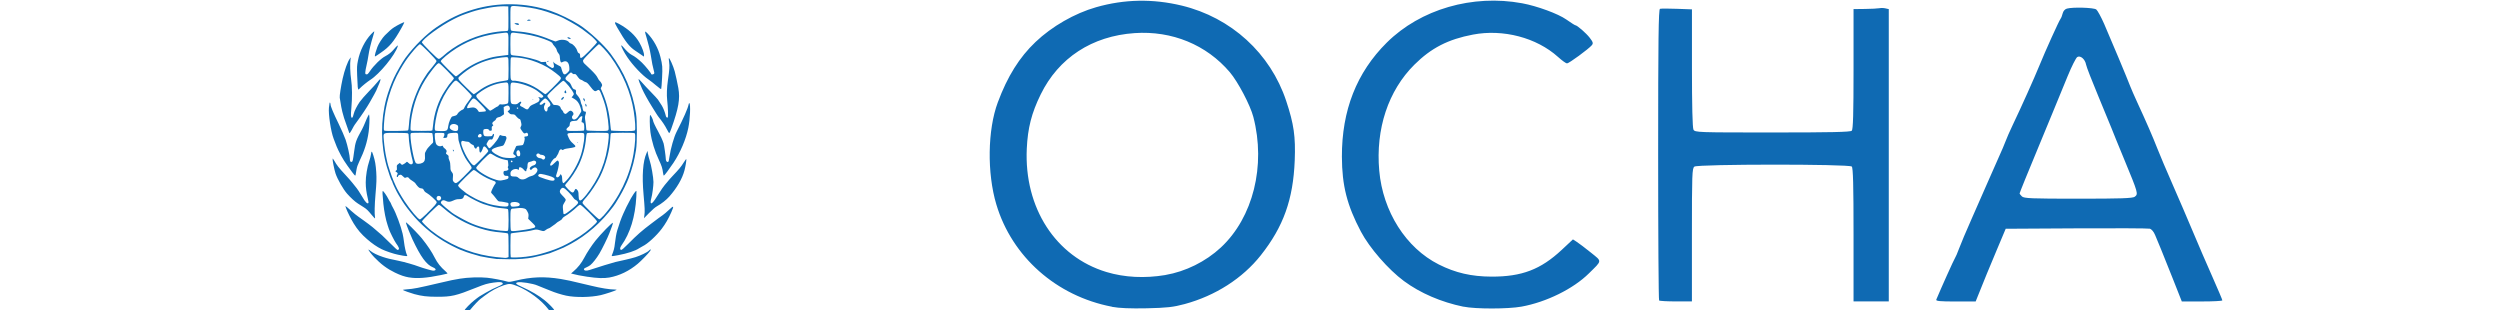 <?xml version="1.0" encoding="UTF-8" standalone="no"?>
<!-- Created with Inkscape (http://www.inkscape.org/) -->

<svg
   xmlns:dc="http://purl.org/dc/elements/1.1/"
   xmlns:cc="http://creativecommons.org/ns#"
   xmlns:rdf="http://www.w3.org/1999/02/22-rdf-syntax-ns#"
   xmlns:svg="http://www.w3.org/2000/svg"
   xmlns="http://www.w3.org/2000/svg"
   xmlns:sodipodi="http://sodipodi.sourceforge.net/DTD/sodipodi-0.dtd"
   xmlns:inkscape="http://www.inkscape.org/namespaces/inkscape"
   width="274"
   height="34"
   viewBox="0 0 72.496 8.996"
   version="1.1"
   id="svg8"
   inkscape:version="0.92.1 r15371"
   sodipodi:docname="oracle_logo2.svg">
  <defs
     id="defs2" />
  <sodipodi:namedview
     id="base"
     pagecolor="#ffffff"
     bordercolor="#666666"
     borderopacity="1.0"
     inkscape:pageopacity="0.0"
     inkscape:pageshadow="2"
     inkscape:zoom="5.5999999"
     inkscape:cx="139.68175"
     inkscape:cy="-24.021369"
     inkscape:document-units="mm"
     inkscape:current-layer="layer1"
     showgrid="false"
     inkscape:window-width="1842"
     inkscape:window-height="1051"
     inkscape:window-x="-9"
     inkscape:window-y="-9"
     inkscape:window-maximized="1"
     height="100mm"
     units="px" />
  <g
     inkscape:label="Layer 1"
     inkscape:groupmode="layer"
     id="layer1"
     transform="translate(0,-288.004)">
    <path
       sodipodi:nodetypes="csscsssscsccssssssscscccssscsccscscsscscccsccccscccscscscccccccccsscccsccccscscccccccccccscsccsccccccccccscccccccccccscsc"
       inkscape:connector-curvature="0"
       id="path23"
       d="m 32.248,296.899 c -1.611,-0.306 -2.903,-1.448 -3.356,-2.967 -0.272,-0.911 -0.254,-2.163 0.042,-2.958 0.282,-0.757 0.625,-1.306 1.094,-1.752 0.477,-0.454 1.137,-0.832 1.758,-1.009 0.819,-0.234 1.644,-0.249 2.482,-0.047 1.434,0.346 2.572,1.385 3.03,2.766 0.223,0.673 0.274,1.031 0.247,1.726 -0.045,1.13 -0.327,1.919 -0.983,2.748 -0.531,0.671 -1.316,1.173 -2.208,1.415 -0.329,0.089 -0.514,0.11 -1.099,0.123 -0.477,0.01 -0.801,-0.004 -1.008,-0.042 z m 1.549,-0.921 c 0.582,-0.099 1.166,-0.388 1.605,-0.796 0.936,-0.87 1.311,-2.376 0.943,-3.787 -0.089,-0.341 -0.445,-1.018 -0.682,-1.297 -0.678,-0.797 -1.678,-1.208 -2.761,-1.134 -1.234,0.084 -2.205,0.718 -2.725,1.781 -0.264,0.539 -0.374,0.971 -0.402,1.571 -0.079,1.714 0.836,3.131 2.31,3.576 0.525,0.158 1.111,0.188 1.712,0.087 z m 8.641,0.92 c -0.646,-0.133 -1.252,-0.394 -1.726,-0.744 -0.452,-0.334 -0.998,-0.961 -1.247,-1.432 -0.404,-0.764 -0.549,-1.337 -0.552,-2.173 -0.004,-1.345 0.427,-2.442 1.302,-3.31 0.976,-0.968 2.486,-1.406 3.926,-1.14 0.435,0.081 1.041,0.303 1.279,0.47 0.131,0.092 0.247,0.166 0.26,0.166 0.053,0 0.318,0.231 0.422,0.367 0.095,0.124 0.104,0.159 0.058,0.214 -0.088,0.106 -0.662,0.527 -0.719,0.527 -0.029,0 -0.147,-0.085 -0.262,-0.189 -0.622,-0.559 -1.589,-0.813 -2.465,-0.647 -0.72,0.136 -1.211,0.388 -1.698,0.872 -0.759,0.753 -1.128,1.865 -1.02,3.074 0.105,1.186 0.774,2.24 1.726,2.72 0.484,0.244 0.948,0.351 1.531,0.353 0.877,0.002 1.424,-0.206 2.035,-0.776 l 0.325,-0.304 0.117,0.076 c 0.064,0.042 0.246,0.18 0.405,0.308 0.327,0.264 0.332,0.217 -0.06,0.603 -0.454,0.448 -1.233,0.832 -1.954,0.963 -0.392,0.071 -1.336,0.072 -1.683,3.9e-4 z m 5.674,-0.18 c -0.016,-0.016 -0.028,-1.921 -0.028,-4.235 0,-3.327 0.011,-4.21 0.053,-4.223 0.029,-0.01 0.25,-0.01 0.49,-5.6e-4 l 0.437,0.016 v 1.703 c 0,1.092 0.016,1.733 0.044,1.785 0.043,0.08 0.113,0.082 2.292,0.082 1.692,0 2.261,-0.012 2.299,-0.051 0.038,-0.038 0.051,-0.494 0.051,-1.789 v -1.738 l 0.33,-0.004 c 0.182,-0.002 0.369,-0.012 0.415,-0.021 0.047,-0.01 0.128,-0.009 0.181,0.004 l 0.096,0.022 v 4.238 4.238 h -0.511 -0.511 v -1.93 c 0,-1.444 -0.013,-1.943 -0.051,-1.981 -0.075,-0.075 -4.461,-0.073 -4.564,0.002 -0.066,0.049 -0.072,0.218 -0.072,1.981 l 1.6e-4,1.928 h -0.462 c -0.254,0 -0.474,-0.012 -0.49,-0.028 z m 8.037,-0.025 c 0.134,-0.321 0.516,-1.171 0.542,-1.204 0.018,-0.024 0.072,-0.148 0.119,-0.277 0.047,-0.129 0.213,-0.522 0.369,-0.873 0.156,-0.351 0.367,-0.831 0.468,-1.065 0.101,-0.234 0.245,-0.56 0.32,-0.724 0.075,-0.164 0.162,-0.368 0.193,-0.453 0.031,-0.086 0.123,-0.296 0.206,-0.469 0.251,-0.524 0.625,-1.359 0.772,-1.719 0.172,-0.424 0.57,-1.303 0.616,-1.362 0.019,-0.024 0.046,-0.094 0.061,-0.156 0.016,-0.067 0.065,-0.122 0.123,-0.138 0.178,-0.048 0.78,-0.029 0.851,0.026 0.037,0.029 0.139,0.216 0.227,0.415 0.185,0.422 0.688,1.625 0.757,1.811 0.026,0.07 0.119,0.281 0.205,0.469 0.254,0.548 0.451,1 0.584,1.342 0.068,0.176 0.268,0.645 0.443,1.044 0.175,0.398 0.439,1.012 0.586,1.363 0.147,0.351 0.399,0.936 0.561,1.299 0.161,0.363 0.293,0.675 0.293,0.692 -1.61e-4,0.018 -0.265,0.032 -0.588,0.032 h -0.588 l -0.248,-0.628 c -0.136,-0.346 -0.296,-0.743 -0.354,-0.884 -0.059,-0.141 -0.136,-0.328 -0.173,-0.416 -0.039,-0.095 -0.103,-0.17 -0.155,-0.182 -0.049,-0.012 -1.009,-0.016 -2.133,-0.01 l -2.044,0.012 -0.251,0.596 c -0.229,0.543 -0.381,0.914 -0.556,1.353 l -0.064,0.16 h -0.582 c -0.449,0 -0.577,-0.012 -0.56,-0.053 z m 5.758,-2.986 c 0.104,-0.076 0.094,-0.11 -0.295,-1.05 -0.179,-0.434 -0.352,-0.855 -0.382,-0.937 -0.031,-0.082 -0.205,-0.504 -0.386,-0.937 -0.181,-0.433 -0.339,-0.84 -0.35,-0.903 -0.028,-0.159 -0.166,-0.278 -0.256,-0.222 -0.038,0.024 -0.163,0.272 -0.278,0.552 -0.115,0.28 -0.312,0.758 -0.437,1.063 -0.125,0.305 -0.307,0.746 -0.405,0.98 -0.298,0.715 -0.553,1.344 -0.553,1.362 0,0.01 0.03,0.047 0.067,0.084 0.058,0.058 0.266,0.067 1.632,0.067 1.243,0 1.581,-0.012 1.643,-0.057 z"
       style="fill:#0f6ab3;stroke-width:0.043" />
    <path
       sodipodi:nodetypes="ssccsccscccssccccscscscscccccccsccccccccsccscccccscccscscccccsccccssscccscccscccccsccccssccsccsscssssscsccsccccccccsccscsssscccssssccscsccccccccccccccsccsccccccccccsccccccccscscccccccscccsssccscccccsccscccscccccsscccscccsccscsccccscccsccscsccsscsccccsscccsccscccccccccscsccscsccccccccscccssccscsscccccccccccccsccccscssccccccscsccsscccccssccccccccscsscccccccscscccccccccccccsscccccsccsccssccccsscccccccssccccccccccccccccccccsccsccscssccccscsccsccscccccscccccccccssccccccsccccccscccsccccccsccccccsccccccccscccsssscscccccccccsssccsccccscccccscsscccccssccccccccscccsccccscsccccscccccccccsccccssscccccsccccccccccsscsssscscccscscscscccsccssccccccccccccsccccssscccccccsccscccccccscccscscscccsccccscssccsscsccccccccsccscsccsccsccccsccsccscccccsccsssscccccccccccssscscscscccccccccsscscsccccssssssccssccssscscssscccscsscsscccsccccssccccscccccccccsscccccccscccscsccsccccccccsccsssccsccccccscccscsccccccccccccsscccssccsscccccscccssscccccsccccsccccccsscccscsssccccccssccsccccsccscscssccsccsscccccccsccccccccccccccscsccccccccccccccsscscccccsccccsscscccsccsscccsssccc"
       style="fill:#0f6ab3;stroke-width:0.014"
       d="m 13.514,297.033 c -0.021,-0.011 -0.038,-0.028 -0.038,-0.038 0,-0.024 0.166,-0.194 0.269,-0.276 0.145,-0.115 0.157,-0.123 0.338,-0.226 0.166,-0.094 0.216,-0.119 0.421,-0.209 0.06,-0.026 0.078,-0.041 0.075,-0.059 -0.008,-0.043 -0.09,-0.051 -0.267,-0.026 -0.184,0.026 -0.255,0.047 -0.502,0.146 -0.591,0.237 -0.717,0.266 -1.14,0.265 -0.292,-6.7e-4 -0.434,-0.018 -0.655,-0.077 -0.109,-0.03 -0.314,-0.103 -0.332,-0.12 -0.006,-0.005 0.046,-0.014 0.116,-0.019 0.204,-0.015 0.302,-0.034 0.939,-0.183 0.342,-0.08 0.415,-0.096 0.601,-0.126 0.222,-0.037 0.573,-0.049 0.785,-0.027 0.151,0.015 0.456,0.073 0.588,0.112 0.049,0.014 0.076,0.011 0.232,-0.026 0.469,-0.113 0.838,-0.127 1.316,-0.05 0.125,0.02 0.418,0.081 0.454,0.095 0.009,0.004 0.073,0.018 0.14,0.033 0.068,0.015 0.2,0.046 0.293,0.069 0.279,0.068 0.535,0.109 0.681,0.109 0.035,0 0.056,0.005 0.048,0.012 -0.022,0.02 -0.334,0.123 -0.458,0.151 -0.287,0.065 -0.73,0.072 -1.002,0.014 -0.141,-0.03 -0.328,-0.089 -0.458,-0.144 -0.041,-0.018 -0.133,-0.054 -0.205,-0.082 -0.071,-0.028 -0.148,-0.059 -0.171,-0.069 -0.123,-0.056 -0.488,-0.114 -0.573,-0.09 -0.083,0.023 -0.051,0.053 0.152,0.144 0.236,0.106 0.464,0.24 0.627,0.371 0.125,0.101 0.28,0.259 0.28,0.288 0,0.022 -0.027,0.043 -0.069,0.053 -0.031,0.008 -0.042,-7.7e-4 -0.095,-0.071 -0.202,-0.267 -0.566,-0.54 -0.9,-0.675 -0.192,-0.077 -0.235,-0.08 -0.395,-0.026 -0.186,0.063 -0.377,0.167 -0.553,0.302 -0.043,0.033 -0.097,0.073 -0.12,0.091 -0.054,0.04 -0.197,0.19 -0.286,0.3 -0.038,0.047 -0.076,0.085 -0.084,0.085 -0.009,-2.9e-4 -0.033,-0.01 -0.053,-0.021 z m -1.648,-0.983 c -0.141,-0.025 -0.25,-0.062 -0.414,-0.141 -0.223,-0.107 -0.411,-0.247 -0.6,-0.446 -0.081,-0.085 -0.177,-0.211 -0.168,-0.221 0.004,-0.004 0.029,0.013 0.056,0.036 0.065,0.057 0.203,0.125 0.362,0.177 0.13,0.043 0.204,0.061 0.453,0.111 0.172,0.035 0.453,0.115 0.598,0.171 0.094,0.036 0.372,0.116 0.403,0.116 0.102,0 0.101,-0.054 -1.06e-4,-0.096 -0.191,-0.077 -0.356,-0.303 -0.595,-0.812 -0.062,-0.133 -0.175,-0.416 -0.187,-0.471 -0.007,-0.032 -0.004,-0.03 0.052,0.02 0.112,0.101 0.33,0.328 0.407,0.423 0.167,0.208 0.288,0.389 0.376,0.564 0.075,0.149 0.169,0.267 0.307,0.387 0.051,0.044 0.068,0.067 0.054,0.071 -0.011,0.004 -0.095,0.023 -0.188,0.042 -0.406,0.085 -0.696,0.106 -0.917,0.067 z m 5.174,-0.019 c -0.228,-0.036 -0.31,-0.052 -0.428,-0.083 l -0.053,-0.014 0.059,-0.05 c 0.139,-0.118 0.241,-0.246 0.329,-0.414 0.071,-0.137 0.208,-0.345 0.317,-0.483 0.15,-0.189 0.49,-0.539 0.508,-0.521 0.005,0.005 -0.009,0.053 -0.029,0.108 -0.021,0.055 -0.053,0.139 -0.071,0.188 -0.048,0.13 -0.21,0.46 -0.292,0.597 -0.081,0.135 -0.194,0.279 -0.262,0.333 -0.025,0.02 -0.077,0.05 -0.117,0.067 -0.058,0.025 -0.071,0.036 -0.067,0.059 0.005,0.038 0.073,0.045 0.159,0.016 0.249,-0.083 0.679,-0.215 0.753,-0.232 0.049,-0.011 0.175,-0.039 0.28,-0.063 0.105,-0.023 0.24,-0.058 0.3,-0.077 0.148,-0.047 0.348,-0.143 0.388,-0.188 0.049,-0.053 0.078,-0.047 0.039,0.008 -0.05,0.072 -0.255,0.283 -0.359,0.371 -0.248,0.209 -0.531,0.346 -0.826,0.399 -0.154,0.028 -0.359,0.02 -0.628,-0.022 z m -2.621,-0.514 c -0.112,-0.012 -0.41,-0.061 -0.491,-0.081 -0.137,-0.034 -0.43,-0.126 -0.473,-0.148 -0.021,-0.011 -0.044,-0.02 -0.05,-0.02 -0.024,-1.9e-4 -0.265,-0.114 -0.411,-0.195 -0.363,-0.199 -0.697,-0.465 -0.971,-0.772 -0.13,-0.146 -0.296,-0.363 -0.362,-0.474 -0.055,-0.093 -0.064,-0.107 -0.108,-0.177 -0.045,-0.07 -0.176,-0.344 -0.176,-0.367 0,-0.009 -0.005,-0.023 -0.012,-0.03 -0.02,-0.021 -0.096,-0.234 -0.147,-0.409 -0.183,-0.633 -0.187,-1.354 -0.01,-2 0.046,-0.167 0.136,-0.412 0.214,-0.58 0.076,-0.164 0.251,-0.468 0.334,-0.58 0.252,-0.341 0.614,-0.698 0.911,-0.897 0.37,-0.248 0.667,-0.391 1.051,-0.506 0.728,-0.219 1.53,-0.204 2.252,0.04 0.237,0.08 0.608,0.261 0.831,0.404 0.281,0.181 0.711,0.579 0.904,0.836 0.4,0.534 0.637,1.09 0.738,1.733 0.034,0.213 0.034,0.853 8.15e-4,1.058 -0.051,0.317 -0.097,0.49 -0.214,0.816 -0.047,0.13 -0.167,0.376 -0.261,0.533 -0.117,0.197 -0.135,0.225 -0.183,0.289 -0.344,0.462 -0.767,0.834 -1.242,1.092 -0.167,0.091 -0.233,0.121 -0.416,0.192 -0.086,0.033 -0.171,0.067 -0.188,0.074 -0.036,0.015 -0.368,0.099 -0.481,0.121 -0.193,0.038 -0.414,0.055 -0.696,0.053 -0.161,-0.001 -0.315,-0.004 -0.341,-0.007 z m 0.293,-0.045 0.035,-0.013 v -0.333 c 0,-0.267 -0.004,-0.336 -0.019,-0.349 -0.01,-0.009 -0.089,-0.022 -0.174,-0.029 -0.269,-0.024 -0.401,-0.049 -0.647,-0.125 -0.376,-0.116 -0.75,-0.323 -1.03,-0.57 -0.069,-0.061 -0.137,-0.11 -0.152,-0.11 -0.03,0 -0.49,0.453 -0.49,0.482 0,0.018 0.169,0.185 0.268,0.263 0.48,0.381 1.081,0.647 1.677,0.742 0.148,0.024 0.248,0.035 0.473,0.053 0.013,10e-4 0.039,-0.004 0.058,-0.011 z m 0.522,-0.021 c 0.239,-0.031 0.357,-0.056 0.584,-0.125 0.381,-0.115 0.625,-0.23 0.997,-0.471 0.201,-0.13 0.498,-0.386 0.498,-0.428 0,-0.038 -0.449,-0.484 -0.488,-0.484 -0.018,0 -0.053,0.022 -0.083,0.051 -0.101,0.1 -0.282,0.24 -0.375,0.29 -0.028,0.015 -0.057,0.043 -0.064,0.061 -0.007,0.019 -0.04,0.047 -0.078,0.066 -0.036,0.018 -0.077,0.046 -0.092,0.062 -0.015,0.016 -0.048,0.042 -0.075,0.058 -0.027,0.016 -0.064,0.043 -0.083,0.059 -0.019,0.017 -0.051,0.034 -0.071,0.039 -0.02,0.005 -0.055,0.024 -0.077,0.043 -0.044,0.037 -0.067,0.041 -0.131,0.021 -0.125,-0.038 -0.146,-0.04 -0.217,-0.021 -0.11,0.029 -0.299,0.058 -0.486,0.075 -0.099,0.009 -0.175,0.022 -0.181,0.032 -0.013,0.02 -0.014,0.67 -0.002,0.683 0.016,0.016 0.259,0.01 0.424,-0.012 z m -0.504,-0.76 c 0.024,-0.024 0.023,-0.603 -6.81e-4,-0.622 -0.009,-0.008 -0.069,-0.018 -0.133,-0.023 -0.201,-0.016 -0.321,-0.042 -0.58,-0.126 -0.093,-0.03 -0.376,-0.171 -0.449,-0.224 -0.071,-0.051 -0.104,-0.049 -0.119,0.008 -0.016,0.058 -0.046,0.075 -0.138,0.075 -0.061,0 -0.102,0.01 -0.17,0.042 -0.097,0.045 -0.145,0.046 -0.227,0.003 -0.051,-0.026 -0.101,-0.013 -0.122,0.031 -0.015,0.033 -0.011,0.04 0.059,0.105 0.041,0.039 0.115,0.101 0.163,0.138 0.048,0.037 0.091,0.072 0.095,0.076 0.022,0.025 0.34,0.205 0.482,0.272 0.268,0.126 0.584,0.211 0.924,0.246 0.156,0.016 0.198,0.016 0.216,-0.002 z m 0.347,-0.004 c 0.212,-0.025 0.421,-0.069 0.436,-0.092 0.02,-0.031 0.012,-0.043 -0.093,-0.145 l -0.104,-0.102 0.008,-0.067 c 0.006,-0.054 0.002,-0.08 -0.025,-0.131 -0.018,-0.035 -0.041,-0.071 -0.051,-0.079 -0.039,-0.03 -0.142,-0.045 -0.224,-0.032 -0.044,0.007 -0.103,0.013 -0.131,0.013 -0.091,1.9e-4 -0.093,0.009 -0.093,0.323 0,0.167 0.006,0.29 0.014,0.306 0.017,0.032 0.036,0.033 0.262,0.006 z m -2.697,-0.495 c 0.233,-0.226 0.291,-0.295 0.282,-0.331 -0.01,-0.038 -0.219,-0.227 -0.29,-0.262 -0.038,-0.019 -0.064,-0.044 -0.08,-0.077 -0.02,-0.042 -0.031,-0.05 -0.078,-0.056 -0.043,-0.005 -0.066,-0.019 -0.104,-0.061 -0.027,-0.03 -0.056,-0.068 -0.064,-0.084 -0.009,-0.016 -0.049,-0.049 -0.089,-0.072 -0.041,-0.023 -0.084,-0.058 -0.097,-0.077 -0.023,-0.035 -0.046,-0.038 -0.105,-0.013 -0.016,0.007 -0.036,-0.005 -0.067,-0.039 -0.024,-0.027 -0.056,-0.049 -0.07,-0.049 -0.038,0 -0.079,0.025 -0.079,0.048 0,0.011 -0.006,0.02 -0.013,0.02 -0.025,0 -0.029,-0.027 -0.008,-0.067 0.019,-0.036 0.019,-0.043 -4.12e-4,-0.062 -0.012,-0.012 -0.027,-0.021 -0.034,-0.021 -0.022,0 -0.014,-0.038 0.009,-0.046 0.018,-0.007 0.021,-0.022 0.016,-0.077 -0.006,-0.065 -0.004,-0.07 0.04,-0.104 l 0.046,-0.035 0.027,0.029 c 0.015,0.016 0.03,0.029 0.034,0.029 0.018,0 0.097,-0.047 0.12,-0.071 0.025,-0.026 0.026,-0.026 0.069,0.015 0.047,0.046 0.091,0.054 0.117,0.022 0.019,-0.023 0.016,-0.048 -0.025,-0.205 -0.036,-0.141 -0.084,-0.467 -0.084,-0.576 -5.2e-5,-0.07 -0.005,-0.087 -0.026,-0.099 -0.016,-0.009 -0.152,-0.014 -0.348,-0.014 -0.392,0 -0.366,-0.015 -0.348,0.212 0.014,0.178 0.047,0.406 0.073,0.511 0.01,0.042 0.023,0.099 0.028,0.129 0.012,0.071 0.133,0.434 0.175,0.527 0.019,0.041 0.048,0.109 0.066,0.15 0.04,0.095 0.157,0.3 0.256,0.45 0.173,0.262 0.401,0.532 0.449,0.532 0.013,0 0.105,-0.078 0.204,-0.174 z m 5.113,0.075 c 0.454,-0.511 0.767,-1.152 0.877,-1.797 0.051,-0.298 0.066,-0.583 0.033,-0.604 -0.031,-0.019 -0.677,-0.015 -0.69,0.004 -0.006,0.009 -0.012,0.066 -0.014,0.126 -0.012,0.34 -0.134,0.802 -0.299,1.13 -0.092,0.184 -0.278,0.466 -0.388,0.588 -0.106,0.119 -0.128,0.152 -0.118,0.182 0.014,0.043 0.451,0.468 0.482,0.468 0.018,0 0.061,-0.037 0.116,-0.099 z m -1.062,-0.085 c 0.089,-0.06 0.273,-0.214 0.307,-0.255 0.027,-0.034 0.03,-0.045 0.018,-0.073 -0.008,-0.018 -0.036,-0.042 -0.062,-0.053 -0.029,-0.012 -0.056,-0.037 -0.07,-0.065 -0.013,-0.025 -0.076,-0.099 -0.141,-0.165 -0.132,-0.134 -0.169,-0.148 -0.22,-0.084 -0.047,0.06 -0.037,0.108 0.038,0.18 0.036,0.035 0.076,0.08 0.089,0.099 0.023,0.035 0.022,0.038 -0.025,0.115 -0.047,0.078 -0.048,0.082 -0.04,0.19 0.004,0.06 0.01,0.118 0.013,0.127 0.008,0.026 0.038,0.021 0.094,-0.017 z m -1.701,-0.201 c 0.009,-0.009 0.016,-0.034 0.016,-0.054 0,-0.029 -0.008,-0.039 -0.031,-0.044 -0.017,-0.003 -0.063,-0.013 -0.103,-0.021 -0.04,-0.008 -0.093,-0.015 -0.118,-0.015 -0.039,0 -0.053,-0.011 -0.114,-0.092 -0.038,-0.051 -0.085,-0.107 -0.104,-0.125 -0.02,-0.018 -0.036,-0.041 -0.036,-0.051 0,-0.027 0.094,-0.219 0.116,-0.237 0.03,-0.025 0.024,-0.067 -0.011,-0.081 -0.017,-0.007 -0.074,-0.029 -0.126,-0.049 -0.116,-0.044 -0.301,-0.152 -0.39,-0.226 -0.036,-0.03 -0.077,-0.054 -0.092,-0.054 -0.034,0 -0.454,0.414 -0.454,0.448 0,0.027 0.068,0.097 0.171,0.173 0.038,0.028 0.071,0.055 0.075,0.06 0.007,0.01 0.152,0.095 0.251,0.147 0.092,0.049 0.24,0.108 0.362,0.147 0.216,0.068 0.55,0.109 0.586,0.073 z m 0.326,-0.014 c 0.051,-0.051 -0.022,-0.106 -0.142,-0.106 -0.103,0 -0.137,0.039 -0.098,0.112 0.014,0.025 0.024,0.028 0.117,0.022 0.066,-0.004 0.109,-0.014 0.123,-0.028 z m -2.282,-0.174 c 0.034,-0.037 0.018,-0.093 -0.029,-0.105 -0.044,-0.011 -0.078,0.008 -0.084,0.047 -0.011,0.074 0.064,0.112 0.113,0.058 z m 4.119,-0.018 c 0.137,-0.134 0.331,-0.416 0.455,-0.659 0.129,-0.254 0.217,-0.529 0.265,-0.826 0.04,-0.247 0.05,-0.391 0.029,-0.416 -0.014,-0.017 -0.066,-0.021 -0.314,-0.021 -0.221,0 -0.3,0.004 -0.311,0.017 -0.007,0.009 -0.018,0.069 -0.023,0.133 -0.022,0.265 -0.091,0.527 -0.205,0.771 -0.074,0.16 -0.246,0.422 -0.338,0.517 -0.036,0.036 -0.065,0.076 -0.065,0.088 0,0.012 0.041,0.064 0.092,0.115 0.111,0.112 0.145,0.119 0.179,0.038 0.026,-0.063 0.048,-0.065 0.09,-0.009 0.023,0.031 0.029,0.059 0.03,0.146 0.002,0.156 0.035,0.186 0.117,0.105 z m -3.439,-0.655 c 0.109,-0.107 0.205,-0.209 0.215,-0.227 0.018,-0.034 0.011,-0.046 -0.126,-0.231 -0.065,-0.088 -0.155,-0.278 -0.194,-0.413 -0.021,-0.071 -0.043,-0.145 -0.049,-0.164 -0.006,-0.019 -0.011,-0.07 -0.012,-0.114 -0.001,-0.114 -0.012,-0.123 -0.146,-0.114 -0.14,0.009 -0.17,0.024 -0.17,0.084 0,0.05 -0.017,0.062 -0.085,0.062 -0.041,0 -0.041,-1e-4 -0.019,-0.035 0.013,-0.019 0.021,-0.051 0.019,-0.072 -0.004,-0.037 -0.005,-0.037 -0.127,-0.04 -0.068,-0.002 -0.131,0.002 -0.142,0.009 -0.029,0.019 -0.001,0.277 0.036,0.327 0.034,0.046 0.101,0.067 0.148,0.046 0.031,-0.014 0.036,-0.012 0.047,0.018 0.007,0.018 0.024,0.04 0.039,0.047 0.014,0.008 0.036,0.029 0.048,0.048 0.019,0.028 0.02,0.04 0.006,0.07 -0.014,0.031 -0.013,0.039 0.01,0.055 0.054,0.038 0.063,0.05 0.055,0.081 -0.004,0.018 0.005,0.059 0.022,0.097 0.022,0.049 0.03,0.095 0.031,0.177 0.001,0.1 0.005,0.115 0.041,0.162 0.037,0.049 0.039,0.057 0.032,0.151 -0.007,0.091 -0.005,0.102 0.026,0.135 0.059,0.064 0.081,0.052 0.295,-0.158 z m -0.317,-0.746 c -0.011,-0.02 -0.011,-0.029 -6.8e-4,-0.029 0.017,0 0.035,0.038 0.023,0.05 -0.004,0.004 -0.014,-0.005 -0.023,-0.021 z m 3.284,0.869 c 0.157,-0.163 0.349,-0.501 0.428,-0.757 0.077,-0.251 0.12,-0.581 0.079,-0.615 -0.015,-0.013 -0.08,-0.016 -0.244,-0.013 -0.262,0.004 -0.258,10e-4 -0.191,0.147 0.029,0.064 0.062,0.107 0.117,0.154 0.104,0.09 0.101,0.108 -0.023,0.13 -0.054,0.01 -0.127,0.021 -0.16,0.025 -0.034,0.004 -0.072,0.016 -0.085,0.028 -0.019,0.017 -0.028,0.018 -0.044,0.004 -0.035,-0.029 -0.074,-0.004 -0.092,0.058 -0.009,0.032 -0.024,0.066 -0.033,0.078 -0.009,0.011 -0.027,0.04 -0.039,0.065 -0.012,0.024 -0.031,0.044 -0.041,0.044 -0.041,0 -0.154,0.161 -0.139,0.199 0.013,0.035 0.044,0.021 0.121,-0.056 0.042,-0.041 0.082,-0.075 0.088,-0.075 0.025,0 0.045,0.034 0.045,0.077 0,0.061 -0.035,0.22 -0.066,0.303 -0.021,0.056 -0.023,0.074 -0.01,0.092 0.023,0.031 0.068,0.015 0.1,-0.037 l 0.026,-0.042 0.022,0.032 c 0.015,0.021 0.022,0.06 0.022,0.115 0,0.073 0.015,0.116 0.041,0.116 0.004,0 0.039,-0.032 0.077,-0.072 z m 0.316,-1.112 c 0.01,-0.004 0.022,-0.003 0.026,0.001 0.004,0.005 -0.004,0.008 -0.018,0.007 -0.016,-6.7e-4 -0.019,-0.004 -0.008,-0.008 z m -2.09,1.082 c 0.084,-0.018 0.103,-0.034 0.097,-0.078 -0.004,-0.028 -0.012,-0.032 -0.059,-0.032 -0.044,0 -0.058,-0.007 -0.074,-0.035 -0.012,-0.022 -0.016,-0.049 -0.011,-0.072 0.008,-0.031 0.017,-0.037 0.056,-0.037 0.026,0 0.056,-0.01 0.068,-0.021 0.025,-0.025 0.026,-0.027 0.007,-0.062 -0.011,-0.02 -0.01,-0.033 7.85e-4,-0.046 0.01,-0.013 0.012,-0.044 0.004,-0.098 l -0.011,-0.079 -0.077,-0.015 c -0.118,-0.024 -0.242,-0.073 -0.329,-0.131 -0.043,-0.029 -0.09,-0.052 -0.104,-0.052 -0.039,0 -0.413,0.381 -0.408,0.416 0.009,0.065 0.279,0.24 0.483,0.314 0.181,0.065 0.19,0.066 0.356,0.03 z m 1.422,0.02 c 0.012,-0.008 0.016,-0.024 0.011,-0.044 -0.01,-0.038 -0.096,-0.074 -0.287,-0.121 -0.094,-0.023 -0.129,-0.026 -0.154,-0.015 -0.047,0.022 -0.041,0.064 0.012,0.084 0.258,0.098 0.374,0.124 0.418,0.096 z m -0.785,-0.071 c 0.036,-0.024 0.093,-0.048 0.128,-0.055 0.101,-0.019 0.201,-0.139 0.167,-0.202 -0.027,-0.051 -0.065,-0.06 -0.116,-0.028 -0.025,0.016 -0.049,0.036 -0.051,0.044 -0.008,0.025 -0.051,6.7e-4 -0.051,-0.029 0,-0.033 0.061,-0.083 0.113,-0.093 0.047,-0.009 0.084,-0.06 0.071,-0.099 -0.011,-0.036 -0.064,-0.049 -0.105,-0.027 -0.018,0.01 -0.053,0.021 -0.079,0.025 -0.052,0.009 -0.065,0.034 -0.067,0.133 -7.47e-4,0.032 -0.007,0.061 -0.015,0.066 -0.007,0.005 -0.014,0.023 -0.014,0.042 0,0.048 -0.033,0.042 -0.075,-0.013 -0.037,-0.049 -0.105,-0.085 -0.129,-0.07 -0.008,0.005 -0.014,0.024 -0.014,0.042 0,0.034 -0.019,0.045 -0.034,0.02 -0.013,-0.022 -0.107,-0.016 -0.144,0.009 -0.053,0.035 -0.068,0.061 -0.068,0.114 0,0.068 0.02,0.082 0.112,0.082 0.068,0 0.085,0.005 0.124,0.041 0.064,0.059 0.158,0.058 0.248,-0.002 z m -1.31,-0.567 c 0.102,-0.102 0.185,-0.196 0.185,-0.209 0,-0.034 -0.084,-0.137 -0.113,-0.137 -0.014,0 -0.028,0.011 -0.033,0.024 -0.06,0.183 -0.113,0.209 -0.114,0.054 -1.53e-4,-0.048 -0.006,-0.068 -0.023,-0.074 -0.021,-0.008 -0.051,0.018 -0.063,0.054 -0.009,0.027 -0.063,-0.017 -0.067,-0.055 -0.003,-0.027 -0.015,-0.041 -0.045,-0.051 -0.023,-0.008 -0.055,-0.031 -0.073,-0.051 -0.022,-0.026 -0.045,-0.037 -0.073,-0.037 -0.023,0 -0.066,-0.007 -0.095,-0.016 -0.044,-0.013 -0.057,-0.013 -0.074,0.005 -0.034,0.034 -4.6e-4,0.155 0.1,0.359 0.068,0.137 0.162,0.277 0.216,0.319 0.027,0.021 0.042,0.025 0.061,0.014 0.014,-0.007 0.109,-0.097 0.21,-0.2 z m -1.726,0.132 c 0.064,-0.033 0.085,-0.089 0.074,-0.204 -0.005,-0.054 -0.001,-0.086 0.014,-0.11 0.011,-0.019 0.027,-0.048 0.035,-0.066 0.008,-0.017 0.034,-0.052 0.059,-0.078 0.024,-0.025 0.055,-0.057 0.067,-0.071 0.013,-0.014 0.033,-0.033 0.046,-0.044 0.02,-0.017 0.022,-0.036 0.013,-0.15 -0.005,-0.073 -0.017,-0.136 -0.025,-0.141 -0.009,-0.006 -0.149,-0.01 -0.312,-0.01 -0.269,-1.9e-4 -0.298,0.002 -0.309,0.024 -0.037,0.071 0.075,0.744 0.141,0.845 0.027,0.042 0.121,0.044 0.198,0.005 z m 2.614,-0.042 c 0,-0.011 -0.011,-0.021 -0.024,-0.024 -0.024,-0.005 -0.033,0.024 -0.015,0.043 0.014,0.014 0.038,0.002 0.038,-0.019 z m 0.935,-0.08 c 0.02,-0.037 0.018,-0.052 -0.013,-0.083 -0.017,-0.017 -0.045,-0.027 -0.073,-0.027 -0.025,0 -0.054,-0.009 -0.063,-0.021 -0.031,-0.038 -0.096,-0.016 -0.096,0.033 0,0.037 0.057,0.084 0.103,0.084 0.024,0 0.051,0.009 0.061,0.021 0.024,0.029 0.065,0.026 0.081,-0.006 z m -0.874,-0.032 c 0.049,-0.024 0.049,-0.046 0.002,-0.071 -0.025,-0.013 -0.042,-0.032 -0.042,-0.048 0,-0.022 0.029,-0.095 0.082,-0.205 0.007,-0.014 0.036,-0.022 0.099,-0.025 0.05,-0.002 0.095,-0.011 0.102,-0.021 0.029,-0.038 0.06,-0.173 0.046,-0.199 -0.017,-0.032 -0.007,-0.043 0.04,-0.043 0.052,0 0.076,-0.032 0.056,-0.075 -0.017,-0.037 -0.031,-0.041 -0.072,-0.019 -0.033,0.018 -0.051,0.005 -0.108,-0.079 -0.047,-0.07 -0.047,-0.069 -0.02,-0.122 0.015,-0.029 0.017,-0.053 0.008,-0.087 -0.007,-0.026 -0.016,-0.063 -0.02,-0.083 -0.005,-0.023 -0.02,-0.039 -0.04,-0.044 -0.018,-0.004 -0.055,-0.036 -0.083,-0.07 -0.046,-0.057 -0.056,-0.062 -0.112,-0.062 -0.052,0 -0.068,-0.007 -0.102,-0.043 l -0.04,-0.043 0.037,-0.029 c 0.031,-0.025 0.035,-0.036 0.027,-0.074 -0.014,-0.065 -0.063,-0.084 -0.128,-0.049 l -0.05,0.027 0.005,0.104 0.005,0.104 -0.058,0.042 c -0.032,0.023 -0.071,0.042 -0.087,0.042 -0.037,0 -0.09,0.036 -0.09,0.062 0,0.011 -0.021,0.034 -0.048,0.05 -0.057,0.037 -0.072,0.072 -0.043,0.104 0.019,0.021 0.019,0.025 -0.006,0.041 -0.022,0.014 -0.027,0.029 -0.023,0.075 0.004,0.053 0.002,0.058 -0.032,0.062 -0.026,0.003 -0.041,-0.004 -0.052,-0.024 -0.012,-0.022 -0.028,-0.028 -0.073,-0.028 -0.032,0 -0.066,0.007 -0.075,0.016 -0.023,0.023 -0.02,0.136 0.004,0.17 0.018,0.026 0.033,0.029 0.129,0.028 0.107,-10e-4 0.109,-0.002 0.123,-0.041 0.014,-0.041 0.042,-0.04 0.042,7.7e-4 -1.53e-4,0.013 -0.012,0.049 -0.027,0.082 -0.024,0.052 -0.03,0.057 -0.061,0.05 -0.043,-0.011 -0.068,0.009 -0.105,0.081 l -0.028,0.055 0.032,0.059 c 0.018,0.032 0.042,0.059 0.054,0.059 0.036,0 0.223,-0.217 0.266,-0.308 0.038,-0.082 0.04,-0.083 0.074,-0.065 0.019,0.01 0.058,0.018 0.086,0.018 0.043,5e-5 0.054,0.006 0.065,0.035 0.011,0.029 0.005,0.055 -0.033,0.14 -0.044,0.099 -0.049,0.105 -0.099,0.115 -0.177,0.035 -0.292,0.085 -0.292,0.128 0,0.05 0.188,0.165 0.33,0.202 0.092,0.023 0.295,0.026 0.338,0.005 z m 0.159,-0.071 c 0.014,-0.057 -0.011,-0.136 -0.045,-0.141 -0.044,-0.006 -0.075,0.048 -0.059,0.104 0.018,0.062 0.026,0.071 0.063,0.071 0.024,0 0.035,-0.009 0.042,-0.034 z m -1.13,-0.529 c 0.022,-0.022 0.021,-0.059 -0.004,-0.079 -0.04,-0.033 -0.117,0.05 -0.08,0.086 0.015,0.015 0.066,0.01 0.084,-0.007 z m -2.12,-0.188 c 0.01,-0.009 0.02,-0.071 0.026,-0.161 0.01,-0.156 0.034,-0.32 0.07,-0.473 0.066,-0.281 0.222,-0.654 0.366,-0.874 0.04,-0.061 0.082,-0.126 0.094,-0.145 0.012,-0.019 0.077,-0.101 0.146,-0.182 0.072,-0.085 0.125,-0.161 0.125,-0.177 0,-0.034 -0.445,-0.487 -0.478,-0.487 -0.027,0 -0.131,0.108 -0.269,0.28 -0.121,0.151 -0.194,0.259 -0.312,0.464 -0.268,0.466 -0.441,1.05 -0.466,1.573 -0.008,0.175 -0.008,0.181 0.02,0.191 0.043,0.016 0.658,0.007 0.678,-0.009 z m 1.131,-0.012 c 0.018,-0.018 0.029,-0.056 0.036,-0.12 0.01,-0.094 0.081,-0.26 0.115,-0.271 0.008,-0.003 0.041,-0.012 0.074,-0.02 0.045,-0.012 0.063,-0.025 0.08,-0.059 0.019,-0.039 0.1,-0.104 0.159,-0.126 0.012,-0.005 0.026,-0.022 0.032,-0.038 0.012,-0.039 0.093,-0.162 0.165,-0.253 0.032,-0.04 0.059,-0.083 0.059,-0.095 0,-0.029 -0.409,-0.439 -0.448,-0.449 -0.037,-0.009 -0.071,0.019 -0.165,0.139 -0.143,0.181 -0.274,0.427 -0.351,0.655 -0.069,0.206 -0.129,0.548 -0.109,0.628 0.008,0.032 0.014,0.034 0.121,0.039 0.155,0.007 0.202,0.001 0.233,-0.029 z m 0.313,0.006 c 0.005,-0.008 0.01,-0.041 0.01,-0.073 1.53e-4,-0.045 -0.006,-0.062 -0.031,-0.077 -0.098,-0.062 -0.215,-0.023 -0.215,0.072 0,0.076 0.194,0.14 0.235,0.078 z m 3.65,0.013 c 0.013,-0.005 0.018,-0.031 0.017,-0.086 -0.002,-0.111 -0.014,-0.146 -0.052,-0.152 -0.029,-0.004 -0.031,-0.009 -0.022,-0.055 0.025,-0.131 0.026,-0.125 -0.004,-0.125 -0.023,0 -0.054,0.029 -0.127,0.119 -0.008,0.01 -0.045,0.017 -0.088,0.017 -0.09,0 -0.129,0.03 -0.129,0.101 0,0.037 -0.01,0.054 -0.049,0.083 -0.061,0.046 -0.061,0.092 -1.05e-4,0.103 0.05,0.009 0.428,0.004 0.453,-0.006 z m 0.715,-0.016 c 0.03,-0.036 -0.027,-0.485 -0.091,-0.714 -0.025,-0.089 -0.051,-0.165 -0.098,-0.288 -0.066,-0.173 -0.08,-0.186 -0.148,-0.141 -0.052,0.034 -0.086,0.013 -0.185,-0.118 -0.069,-0.091 -0.098,-0.119 -0.137,-0.13 -0.027,-0.008 -0.06,-0.024 -0.074,-0.037 -0.014,-0.013 -0.043,-0.027 -0.064,-0.033 -0.024,-0.006 -0.054,-0.032 -0.078,-0.066 -0.063,-0.092 -0.079,-0.105 -0.113,-0.097 -0.021,0.005 -0.039,-10e-4 -0.057,-0.02 -0.014,-0.015 -0.032,-0.028 -0.04,-0.028 -0.008,0 -0.047,0.032 -0.087,0.071 -0.101,0.1 -0.098,0.125 0.023,0.205 0.029,0.019 0.055,0.053 0.068,0.087 0.03,0.08 0.066,0.128 0.094,0.128 0.038,0 0.057,0.032 0.048,0.078 -0.007,0.034 -5.2e-5,0.051 0.039,0.094 0.058,0.065 0.087,0.119 0.099,0.19 0.005,0.03 0.018,0.068 0.028,0.084 0.01,0.017 0.019,0.044 0.019,0.06 0,0.016 0.007,0.053 0.016,0.082 0.012,0.041 0.023,0.053 0.047,0.053 0.045,0 0.051,0.02 0.027,0.093 -0.019,0.059 -0.02,0.078 -0.001,0.201 0.011,0.075 0.021,0.158 0.021,0.184 1.53e-4,0.026 0.005,0.055 0.011,0.065 0.008,0.012 0.086,0.018 0.283,0.021 0.3,0.004 0.326,0.002 0.348,-0.025 z m -0.663,-0.706 c -0.014,-0.054 10e-4,-0.077 0.022,-0.033 0.013,0.028 0.014,0.042 0.003,0.053 -0.011,0.011 -0.018,0.006 -0.024,-0.02 z m -0.051,-0.161 c -0.026,-0.046 -0.023,-0.061 0.01,-0.048 0.013,0.005 0.021,0.025 0.021,0.05 0,0.023 -0.002,0.041 -0.003,0.041 -0.002,-4e-5 -0.014,-0.019 -0.028,-0.043 z m 1.483,0.875 c 0.024,-0.023 0.009,-0.283 -0.033,-0.552 -0.085,-0.546 -0.317,-1.093 -0.667,-1.577 -0.11,-0.152 -0.311,-0.369 -0.343,-0.369 -0.01,0 -0.12,0.102 -0.243,0.227 -0.212,0.215 -0.224,0.229 -0.216,0.27 0.004,0.024 0.021,0.052 0.036,0.063 0.015,0.011 0.1,0.091 0.188,0.178 0.116,0.114 0.17,0.178 0.197,0.235 0.021,0.043 0.049,0.086 0.064,0.096 0.014,0.01 0.037,0.041 0.05,0.069 0.023,0.048 0.023,0.052 -4.12e-4,0.096 l -0.024,0.045 0.061,0.143 c 0.115,0.271 0.19,0.576 0.216,0.887 0.008,0.101 0.02,0.189 0.025,0.194 0.011,0.011 0.487,0.021 0.603,0.013 0.041,-0.003 0.081,-0.011 0.087,-0.017 z m -5.87,-0.009 c 0.004,-0.013 0.011,-0.07 0.016,-0.126 0.032,-0.363 0.157,-0.727 0.347,-1.016 0.124,-0.189 0.123,-0.186 0.195,-0.268 0.036,-0.04 0.065,-0.082 0.065,-0.092 0,-0.025 -0.391,-0.422 -0.427,-0.434 -0.033,-0.011 -0.067,0.021 -0.187,0.172 -0.325,0.409 -0.514,0.825 -0.608,1.342 -0.03,0.163 -0.047,0.393 -0.032,0.423 0.011,0.022 0.041,0.024 0.318,0.024 0.28,0 0.306,-0.002 0.313,-0.024 z m 4.174,-0.332 c 0.022,-0.016 0.053,-0.054 0.069,-0.085 0.016,-0.031 0.04,-0.071 0.054,-0.089 0.027,-0.034 0.026,-0.051 -0.012,-0.169 -0.034,-0.108 -0.09,-0.183 -0.174,-0.23 l -0.076,-0.043 0.035,-0.041 c 0.024,-0.028 0.032,-0.05 0.026,-0.069 -0.029,-0.091 -0.257,-0.372 -0.302,-0.372 -0.033,0 -0.448,0.389 -0.462,0.433 -0.005,0.017 0.011,0.048 0.052,0.097 0.033,0.039 0.074,0.095 0.091,0.123 0.028,0.047 0.036,0.051 0.092,0.051 0.081,0 0.137,0.03 0.148,0.08 0.005,0.022 0.024,0.052 0.042,0.068 0.018,0.016 0.033,0.036 0.033,0.045 0,0.025 0.042,0.066 0.068,0.066 0.012,0 0.043,-0.021 0.069,-0.048 0.053,-0.055 0.088,-0.06 0.132,-0.018 0.035,0.033 0.041,0.082 0.013,0.106 -0.029,0.024 -0.035,0.065 -0.013,0.096 0.025,0.036 0.065,0.036 0.115,-2.9e-4 z m -0.444,-0.556 c -0.004,-0.006 0.01,-0.028 0.032,-0.049 0.046,-0.044 0.068,-0.026 0.034,0.026 -0.023,0.034 -0.052,0.045 -0.066,0.023 z m 0.106,-0.19 c -0.01,-0.006 -0.011,-0.021 -0.004,-0.041 0.013,-0.034 0.04,-0.042 0.04,-0.011 0,0.011 0.004,0.029 0.008,0.041 0.009,0.023 -0.017,0.029 -0.044,0.011 z m -2.298,0.536 c 0.03,-0.019 0.005,-0.054 -0.146,-0.211 -0.169,-0.175 -0.196,-0.189 -0.246,-0.134 -0.063,0.07 -0.141,0.194 -0.141,0.224 0,0.037 0.002,0.037 0.094,0.016 0.097,-0.022 0.164,-7.6e-4 0.212,0.069 l 0.037,0.053 0.088,-0.005 c 0.049,-0.003 0.094,-0.009 0.101,-0.013 z m 1.785,-0.009 c 0.009,-0.009 0.016,-0.035 0.016,-0.059 0,-0.032 0.009,-0.048 0.041,-0.066 0.065,-0.038 0.053,-0.091 -0.046,-0.197 -0.023,-0.024 -0.053,-0.044 -0.066,-0.044 -0.027,0 -0.16,0.133 -0.161,0.159 -5.85e-4,0.036 0.056,0.035 0.094,-0.001 0.063,-0.06 0.095,-0.033 0.048,0.04 -0.026,0.039 -0.016,0.121 0.018,0.16 0.025,0.028 0.034,0.029 0.055,0.008 z m -1.541,-0.072 c 0.051,-0.034 0.1,-0.061 0.107,-0.061 0.008,0 0.024,-0.016 0.037,-0.035 0.017,-0.025 0.03,-0.033 0.05,-0.026 0.042,0.013 0.188,-0.008 0.21,-0.03 0.016,-0.016 0.02,-0.072 0.02,-0.297 0,-0.327 0.005,-0.316 -0.133,-0.302 -0.259,0.026 -0.501,0.127 -0.733,0.305 -0.108,0.083 -0.106,0.086 0.119,0.312 0.108,0.108 0.204,0.197 0.213,0.197 0.009,0 0.059,-0.028 0.11,-0.061 z m 0.992,0.01 c 0.008,-0.006 0.026,-0.029 0.04,-0.053 0.019,-0.034 0.052,-0.055 0.145,-0.094 0.083,-0.036 0.124,-0.061 0.134,-0.084 0.02,-0.044 0.019,-0.059 -0.009,-0.09 -0.023,-0.026 -0.023,-0.027 0.012,-0.018 0.02,0.005 0.045,0.012 0.056,0.017 0.02,0.008 0.064,-0.026 0.064,-0.048 0,-0.012 -0.112,-0.108 -0.186,-0.16 -0.155,-0.108 -0.436,-0.21 -0.636,-0.23 -0.138,-0.014 -0.133,-0.024 -0.133,0.295 0,0.319 0.002,0.326 0.119,0.33 0.062,0.002 0.077,-0.003 0.12,-0.041 0.047,-0.041 0.075,-0.046 0.075,-0.012 0,0.008 -0.01,0.026 -0.022,0.04 -0.028,0.031 -0.016,0.063 0.029,0.08 0.019,0.007 0.058,0.029 0.085,0.048 0.052,0.035 0.081,0.042 0.107,0.024 z m 0.126,-0.272 c 0.01,-0.004 0.022,-0.003 0.026,10e-4 0.004,0.005 -0.004,0.008 -0.018,0.007 -0.016,-6.7e-4 -0.019,-0.004 -0.008,-0.008 z m -0.414,0.256 c 0.01,-0.016 -0.016,-0.033 -0.034,-0.021 -0.015,0.009 -0.005,0.034 0.014,0.034 0.007,0 0.016,-0.006 0.02,-0.013 z m -1.155,-0.499 c 0.22,-0.166 0.444,-0.257 0.719,-0.294 0.068,-0.009 0.131,-0.022 0.14,-0.03 0.013,-0.01 0.017,-0.092 0.017,-0.324 0,-0.265 -0.003,-0.313 -0.021,-0.328 -0.017,-0.014 -0.049,-0.015 -0.167,-8.6e-4 -0.344,0.04 -0.629,0.134 -0.904,0.3 -0.131,0.079 -0.351,0.255 -0.362,0.29 -0.005,0.016 0.002,0.041 0.018,0.064 0.042,0.059 0.407,0.413 0.425,0.413 0.009,0 0.07,-0.04 0.135,-0.089 z m 2.134,-0.078 c 0.253,-0.252 0.273,-0.277 0.254,-0.318 -0.019,-0.041 -0.237,-0.208 -0.386,-0.296 -0.175,-0.103 -0.404,-0.193 -0.614,-0.243 -0.157,-0.037 -0.414,-0.06 -0.438,-0.04 -0.015,0.013 -0.019,0.076 -0.019,0.321 0,0.288 0.002,0.307 0.028,0.333 0.019,0.019 0.038,0.025 0.06,0.019 0.04,-0.01 0.224,0.026 0.36,0.07 0.142,0.046 0.321,0.143 0.44,0.237 0.056,0.045 0.113,0.082 0.126,0.082 0.013,3.8e-4 0.099,-0.074 0.191,-0.167 z m -2.656,-0.443 c 0.209,-0.177 0.453,-0.314 0.728,-0.405 0.171,-0.057 0.25,-0.074 0.485,-0.103 l 0.177,-0.022 0.004,-0.299 c 0.004,-0.359 0.006,-0.355 -0.126,-0.342 -0.557,0.054 -0.962,0.186 -1.38,0.447 -0.208,0.13 -0.457,0.337 -0.457,0.379 0,0.027 0.412,0.437 0.439,0.437 0.012,0 0.07,-0.041 0.129,-0.091 z m 3.111,-0.019 c 0.052,-0.053 0.054,-0.058 0.05,-0.137 -0.007,-0.16 -0.083,-0.227 -0.194,-0.169 -0.035,0.018 -0.041,0.018 -0.057,-0.002 -0.01,-0.012 -0.02,-0.063 -0.023,-0.114 -0.004,-0.079 -0.011,-0.099 -0.044,-0.135 -0.021,-0.023 -0.043,-0.066 -0.048,-0.094 -0.006,-0.032 -0.028,-0.071 -0.061,-0.106 -0.028,-0.03 -0.056,-0.068 -0.061,-0.085 -0.01,-0.033 -0.064,-0.061 -0.246,-0.13 -0.229,-0.086 -0.516,-0.147 -0.849,-0.18 -0.127,-0.013 -0.127,-0.011 -0.127,0.335 0,0.251 0.003,0.284 0.024,0.302 0.016,0.014 0.067,0.023 0.16,0.029 0.187,0.011 0.598,0.112 0.685,0.169 0.023,0.015 0.049,0.018 0.101,0.011 0.055,-0.008 0.069,-0.006 0.067,0.009 -0.007,0.055 0.031,0.093 0.16,0.16 0.041,0.021 0.079,-0.015 0.066,-0.065 -0.005,-0.019 -0.012,-0.054 -0.015,-0.076 l -0.006,-0.041 0.023,0.032 c 0.013,0.017 0.062,0.049 0.11,0.071 0.048,0.022 0.089,0.047 0.092,0.057 0.033,0.117 0.043,0.146 0.061,0.178 0.029,0.052 0.068,0.047 0.132,-0.018 z m -0.594,-0.327 c 0.026,-0.017 0.041,-0.017 0.041,0 0,0.008 -0.014,0.014 -0.031,0.013 -0.025,-1.9e-4 -0.027,-0.003 -0.01,-0.013 z m -3.038,-0.133 c 0.357,-0.328 0.833,-0.57 1.337,-0.678 0.174,-0.037 0.363,-0.062 0.474,-0.062 0.048,-2e-5 0.083,-0.007 0.092,-0.019 0.011,-0.013 0.014,-0.119 0.012,-0.358 l -0.004,-0.34 -0.114,-0.004 c -0.222,-0.008 -0.668,0.069 -0.943,0.161 -0.286,0.096 -0.32,0.11 -0.52,0.209 -0.372,0.184 -0.928,0.592 -0.928,0.681 0,0.009 0.103,0.12 0.228,0.246 0.169,0.17 0.237,0.229 0.261,0.229 0.02,0 0.06,-0.025 0.103,-0.065 z m 4.27,-0.178 c 0.118,-0.119 0.214,-0.227 0.214,-0.24 0,-0.022 -0.143,-0.167 -0.211,-0.213 -0.017,-0.011 -0.057,-0.043 -0.091,-0.07 -0.163,-0.133 -0.351,-0.25 -0.681,-0.422 -0.079,-0.041 -0.286,-0.12 -0.465,-0.178 -0.224,-0.072 -0.43,-0.116 -0.662,-0.141 -0.323,-0.035 -0.342,-0.035 -0.373,-0.013 -0.028,0.019 -0.029,0.03 -0.029,0.344 0,0.239 0.004,0.33 0.017,0.346 0.013,0.016 0.053,0.024 0.154,0.03 0.336,0.02 0.652,0.098 1.003,0.246 0.064,0.027 0.123,0.049 0.131,0.049 0.009,0 0.044,-0.013 0.08,-0.028 0.1,-0.044 0.27,-0.018 0.314,0.049 0.011,0.017 0.039,0.036 0.062,0.041 0.057,0.013 0.154,0.123 0.174,0.2 0.012,0.043 0.026,0.066 0.051,0.077 0.029,0.013 0.035,0.025 0.035,0.069 0,0.117 0.034,0.099 0.277,-0.145 z m -0.604,-0.342 c -0.039,-0.011 -0.055,-0.043 -0.022,-0.043 0.03,0 0.075,0.025 0.075,0.041 0,0.015 -0.005,0.015 -0.054,0.001 z m -1.52,-0.411 c -0.074,-0.026 -0.071,-0.041 0.006,-0.041 0.034,0 0.056,0.007 0.06,0.02 0.015,0.038 -0.002,0.044 -0.067,0.021 z m 0.324,-0.131 c 0.015,-0.011 0.035,-0.017 0.045,-0.013 0.01,0.004 0.024,0.007 0.031,0.007 0.007,0 0.013,0.006 0.013,0.014 0,0.008 -0.026,0.013 -0.058,0.013 -0.054,-3.9e-4 -0.056,-0.002 -0.031,-0.021 z m -3.624,6.831 c -0.034,-0.007 -0.095,-0.019 -0.137,-0.027 -0.119,-0.023 -0.365,-0.106 -0.47,-0.159 -0.144,-0.072 -0.272,-0.16 -0.424,-0.292 -0.166,-0.144 -0.277,-0.274 -0.388,-0.455 -0.077,-0.126 -0.188,-0.348 -0.219,-0.438 -0.031,-0.091 -0.048,-0.1 0.15,0.076 0.071,0.063 0.163,0.138 0.205,0.166 0.041,0.028 0.112,0.078 0.157,0.112 0.045,0.034 0.11,0.081 0.143,0.105 0.034,0.024 0.084,0.063 0.111,0.086 0.161,0.136 0.203,0.172 0.277,0.238 0.045,0.04 0.16,0.152 0.256,0.249 0.095,0.097 0.182,0.176 0.193,0.176 0.011,0 0.027,-0.009 0.036,-0.019 0.018,-0.022 -0.008,-0.078 -0.081,-0.178 -0.047,-0.065 -0.18,-0.33 -0.208,-0.416 -0.011,-0.034 -0.028,-0.083 -0.036,-0.109 -0.052,-0.152 -0.101,-0.401 -0.123,-0.621 -0.027,-0.279 -0.031,-0.358 -0.017,-0.367 0.015,-0.009 0.115,0.134 0.166,0.237 0.017,0.034 0.038,0.071 0.048,0.082 0.009,0.011 0.022,0.036 0.028,0.055 0.006,0.019 0.029,0.068 0.053,0.109 0.091,0.16 0.229,0.533 0.281,0.756 0.014,0.061 0.033,0.171 0.041,0.245 0.015,0.132 0.057,0.318 0.082,0.365 0.007,0.013 0.013,0.027 0.013,0.032 0,0.011 -0.063,0.007 -0.137,-0.007 z m 6.068,-0.009 c 0.057,-0.14 0.074,-0.207 0.088,-0.338 0.016,-0.145 0.043,-0.298 0.068,-0.382 0.06,-0.199 0.111,-0.34 0.175,-0.485 0.065,-0.147 0.106,-0.231 0.221,-0.444 0.041,-0.076 0.12,-0.192 0.144,-0.212 0.022,-0.019 0.023,-0.01 0.014,0.164 -0.032,0.579 -0.177,1.055 -0.434,1.415 -0.044,0.062 -0.047,0.118 -0.006,0.126 0.018,0.003 0.078,-0.048 0.199,-0.17 0.267,-0.27 0.404,-0.39 0.684,-0.6 0.086,-0.065 0.178,-0.134 0.205,-0.154 0.026,-0.02 0.078,-0.057 0.116,-0.083 0.038,-0.025 0.12,-0.096 0.184,-0.156 0.139,-0.132 0.151,-0.121 0.069,0.064 -0.087,0.197 -0.171,0.342 -0.28,0.486 -0.155,0.205 -0.413,0.441 -0.553,0.506 -0.026,0.012 -0.073,0.039 -0.104,0.06 -0.111,0.075 -0.344,0.151 -0.608,0.2 -0.189,0.034 -0.194,0.035 -0.182,0.004 z m -6.955,-1.16 c -0.118,-0.143 -0.154,-0.179 -0.233,-0.229 -0.041,-0.026 -0.12,-0.076 -0.176,-0.112 -0.086,-0.055 -0.203,-0.162 -0.312,-0.284 -0.115,-0.13 -0.283,-0.424 -0.338,-0.592 -0.036,-0.11 -0.091,-0.387 -0.084,-0.424 0.002,-0.013 0.023,0.013 0.05,0.06 0.073,0.13 0.133,0.206 0.307,0.393 0.09,0.096 0.187,0.207 0.217,0.246 0.029,0.039 0.067,0.086 0.084,0.105 0.046,0.051 0.146,0.199 0.206,0.306 0.082,0.148 0.151,0.215 0.177,0.172 0.004,-0.007 -0.004,-0.064 -0.019,-0.126 -0.044,-0.188 -0.06,-0.31 -0.061,-0.468 -0.001,-0.18 0.043,-0.451 0.102,-0.619 0.022,-0.063 0.043,-0.146 0.048,-0.184 0.015,-0.122 0.027,-0.119 0.071,0.019 0.05,0.157 0.07,0.274 0.084,0.486 0.012,0.194 0.008,0.309 -0.023,0.66 -0.024,0.275 -0.031,0.56 -0.014,0.638 0.005,0.024 0.005,0.044 -2.87e-4,0.044 -0.005,-10e-5 -0.044,-0.041 -0.085,-0.091 z m 7.899,-0.004 c 0.015,-0.115 0.011,-0.197 -0.024,-0.594 -0.05,-0.555 -0.02,-0.968 0.086,-1.205 l 0.029,-0.065 0.011,0.079 c 0.006,0.043 0.029,0.133 0.051,0.198 0.046,0.134 0.11,0.502 0.11,0.628 0,0.11 -0.035,0.376 -0.061,0.461 -0.011,0.037 -0.021,0.087 -0.021,0.112 -3.64e-4,0.103 0.073,0.03 0.233,-0.232 0.063,-0.103 0.141,-0.217 0.174,-0.253 0.033,-0.035 0.072,-0.083 0.088,-0.105 0.016,-0.022 0.078,-0.093 0.139,-0.157 0.192,-0.202 0.248,-0.269 0.323,-0.391 0.04,-0.065 0.075,-0.11 0.078,-0.101 0.008,0.025 -0.023,0.21 -0.054,0.328 -0.065,0.243 -0.22,0.508 -0.439,0.757 -0.085,0.097 -0.228,0.209 -0.357,0.281 -0.053,0.029 -0.135,0.1 -0.23,0.197 l -0.148,0.151 z m -8.467,-1.237 c -0.227,-0.305 -0.289,-0.403 -0.406,-0.64 -0.038,-0.077 -0.052,-0.111 -0.139,-0.341 -0.081,-0.213 -0.156,-0.714 -0.136,-0.901 0.015,-0.138 0.021,-0.163 0.034,-0.142 0.007,0.011 0.012,0.034 0.013,0.051 3.84e-4,0.054 0.08,0.244 0.234,0.56 0.082,0.168 0.173,0.376 0.203,0.464 0.055,0.162 0.123,0.469 0.123,0.56 2.87e-4,0.062 0.016,0.088 0.049,0.082 0.033,-0.006 0.038,-0.028 0.074,-0.298 0.038,-0.285 0.054,-0.328 0.23,-0.647 0.024,-0.044 0.067,-0.139 0.096,-0.212 0.028,-0.072 0.064,-0.152 0.079,-0.177 l 0.028,-0.046 0.009,0.055 c 0.01,0.06 -0.001,0.314 -0.02,0.453 -0.041,0.297 -0.122,0.552 -0.272,0.86 -0.045,0.093 -0.068,0.161 -0.081,0.239 -0.024,0.154 -0.028,0.17 -0.04,0.17 -0.006,0 -0.041,-0.041 -0.078,-0.091 z m 9.01,0.026 c -0.02,-0.153 -0.041,-0.218 -0.122,-0.389 -0.12,-0.252 -0.209,-0.541 -0.246,-0.806 -0.023,-0.164 -0.027,-0.5 -0.006,-0.5 0.014,0 0.081,0.13 0.081,0.159 2.59e-4,0.031 0.063,0.167 0.146,0.315 0.073,0.131 0.123,0.24 0.161,0.351 0.014,0.041 0.063,0.386 0.063,0.443 0,0.061 0.026,0.102 0.061,0.096 0.021,-0.004 0.029,-0.03 0.049,-0.169 0.033,-0.227 0.127,-0.555 0.202,-0.703 0.208,-0.408 0.329,-0.684 0.35,-0.797 0.006,-0.032 0.015,-0.047 0.022,-0.04 0.039,0.04 0.022,0.459 -0.03,0.716 -0.067,0.331 -0.229,0.714 -0.433,1.02 -0.12,0.18 -0.262,0.369 -0.278,0.369 -0.006,0 -0.015,-0.029 -0.019,-0.065 z m -9.102,-1.174 c -0.003,-0.006 -0.016,-0.044 -0.029,-0.085 -0.013,-0.041 -0.041,-0.121 -0.062,-0.177 -0.046,-0.122 -0.076,-0.218 -0.11,-0.351 -0.022,-0.085 -0.035,-0.156 -0.075,-0.41 -0.008,-0.05 0.033,-0.319 0.084,-0.55 0.054,-0.244 0.147,-0.503 0.211,-0.583 l 0.028,-0.036 -0.011,0.061 c -0.019,0.104 -0.009,0.407 0.018,0.579 0.032,0.202 0.034,0.542 0.007,0.833 -0.02,0.21 -0.015,0.279 0.018,0.279 0.018,0 0.035,-0.04 0.055,-0.127 0.016,-0.071 0.092,-0.221 0.168,-0.331 0.042,-0.06 0.16,-0.195 0.262,-0.3 0.102,-0.105 0.22,-0.234 0.261,-0.286 0.113,-0.144 0.108,-0.08 -0.016,0.193 -0.014,0.032 -0.026,0.06 -0.026,0.063 0,0.007 -0.096,0.182 -0.189,0.343 -0.086,0.149 -0.23,0.367 -0.359,0.541 -0.059,0.08 -0.107,0.149 -0.107,0.155 0,0.011 -0.11,0.199 -0.117,0.199 -0.003,0 -0.007,-0.005 -0.01,-0.01 z m 9.212,-0.102 c -0.049,-0.101 -0.136,-0.231 -0.23,-0.345 -0.019,-0.023 -0.057,-0.078 -0.084,-0.123 -0.028,-0.045 -0.083,-0.133 -0.123,-0.197 -0.111,-0.177 -0.229,-0.391 -0.283,-0.512 -0.067,-0.149 -0.108,-0.264 -0.102,-0.281 0.003,-0.008 0.046,0.034 0.095,0.092 0.05,0.059 0.168,0.186 0.264,0.283 0.095,0.097 0.186,0.196 0.203,0.22 0.107,0.156 0.137,0.209 0.174,0.302 0.023,0.057 0.045,0.125 0.049,0.15 0.008,0.051 0.035,0.081 0.06,0.066 0.018,-0.011 0.01,-0.276 -0.016,-0.507 -0.017,-0.146 -0.009,-0.364 0.021,-0.566 0.046,-0.314 0.053,-0.414 0.036,-0.53 -0.009,-0.062 -0.013,-0.115 -0.009,-0.119 0.018,-0.018 0.131,0.235 0.171,0.385 0.027,0.1 0.082,0.353 0.105,0.485 0.055,0.311 0.009,0.578 -0.203,1.173 -0.025,0.071 -0.052,0.13 -0.059,0.133 -0.007,0.002 -0.038,-0.046 -0.068,-0.108 z m -8.966,-1.228 c -0.004,-0.039 -0.012,-0.191 -0.017,-0.338 -0.008,-0.242 -0.006,-0.281 0.022,-0.423 0.057,-0.293 0.203,-0.586 0.388,-0.778 0.044,-0.046 0.083,-0.081 0.087,-0.077 0.003,0.003 -0.009,0.057 -0.029,0.12 -0.069,0.223 -0.119,0.429 -0.139,0.569 -0.011,0.078 -0.036,0.21 -0.056,0.294 -0.02,0.083 -0.037,0.176 -0.037,0.206 -0.001,0.049 0.003,0.055 0.034,0.059 0.03,0.003 0.044,-0.01 0.099,-0.09 0.114,-0.17 0.322,-0.372 0.449,-0.437 0.093,-0.048 0.177,-0.115 0.245,-0.197 0.039,-0.046 0.082,-0.093 0.097,-0.103 0.025,-0.018 0.026,-0.017 0.017,0.014 -0.072,0.248 -0.531,0.808 -0.799,0.975 -0.073,0.046 -0.237,0.178 -0.293,0.237 -0.022,0.023 -0.044,0.042 -0.049,0.042 -0.005,0 -0.013,-0.032 -0.018,-0.072 z m 8.659,-0.041 c -0.071,-0.062 -0.175,-0.143 -0.231,-0.181 -0.176,-0.118 -0.446,-0.402 -0.607,-0.639 -0.099,-0.145 -0.194,-0.332 -0.178,-0.347 0.006,-0.005 0.035,0.021 0.066,0.059 0.084,0.102 0.173,0.184 0.233,0.214 0.094,0.048 0.19,0.121 0.3,0.227 0.101,0.098 0.268,0.305 0.268,0.331 0,0.02 0.064,0.013 0.082,-0.008 0.013,-0.016 0.011,-0.039 -0.011,-0.113 -0.025,-0.084 -0.048,-0.203 -0.085,-0.434 -0.022,-0.136 -0.069,-0.332 -0.117,-0.49 -0.064,-0.207 -0.061,-0.222 0.024,-0.134 0.177,0.186 0.312,0.431 0.374,0.681 0.06,0.241 0.064,0.296 0.048,0.615 -0.008,0.162 -0.019,0.303 -0.025,0.313 -0.007,0.013 -0.045,-0.012 -0.14,-0.094 z m -8.162,-0.866 c 2.87e-4,-0.036 0.032,-0.147 0.072,-0.253 0.038,-0.1 0.143,-0.263 0.218,-0.339 0.121,-0.122 0.2,-0.191 0.271,-0.236 0.1,-0.064 0.282,-0.154 0.292,-0.144 0.004,0.004 -0.033,0.081 -0.084,0.17 -0.226,0.401 -0.34,0.537 -0.599,0.715 -0.175,0.121 -0.171,0.118 -0.171,0.086 z m 7.712,-0.038 c -0.049,-0.034 -0.122,-0.084 -0.162,-0.11 -0.169,-0.112 -0.286,-0.262 -0.515,-0.659 -0.106,-0.183 -0.1,-0.198 0.045,-0.118 0.276,0.152 0.474,0.334 0.595,0.549 0.079,0.14 0.138,0.304 0.13,0.365 l -0.004,0.035 z"
       id="path189"
       inkscape:connector-curvature="0" />
  </g>
</svg>
